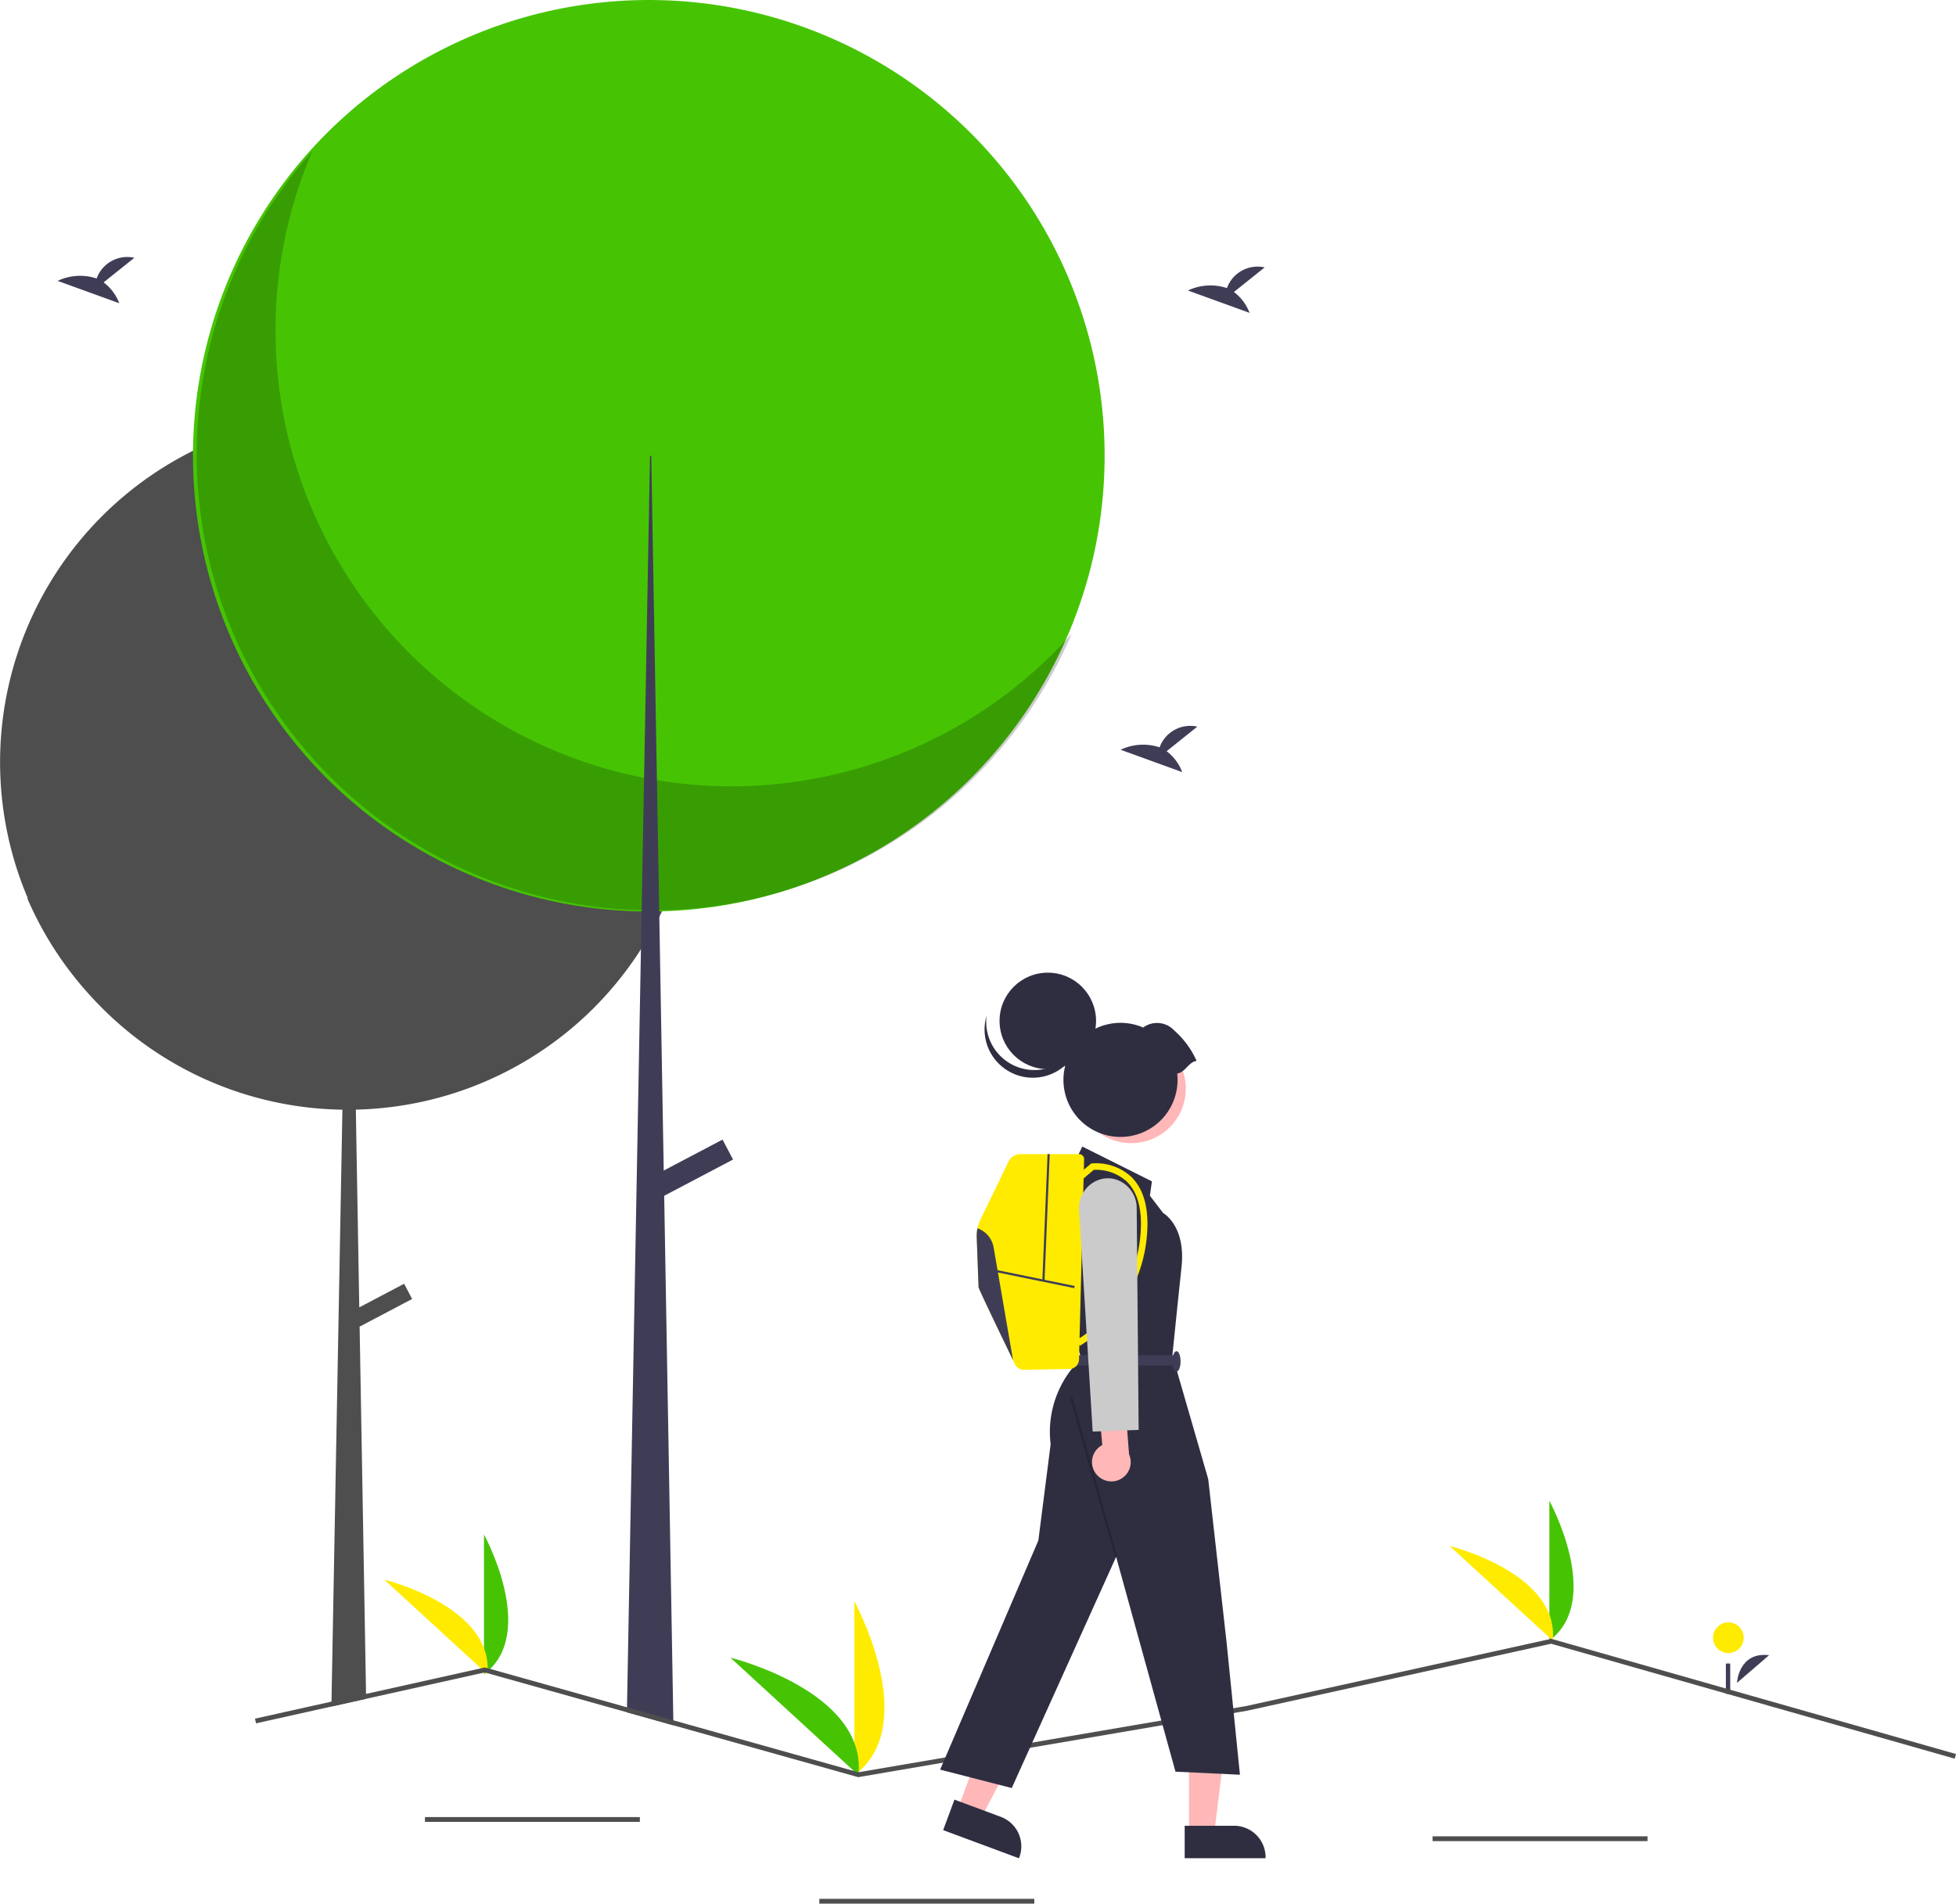 <svg xmlns="http://www.w3.org/2000/svg" width="200" height="194.683" viewBox="0 0 200 194.683">
  <g id="Group_5" data-name="Group 5" transform="translate(0.029)">
    <path id="Path_88" data-name="Path 88" d="M915.6,745.258s.153-3.2,3.287-2.831" transform="translate(-738.022 -573.155)" fill="#3f3d56"/>
    <circle id="Ellipse_14" data-name="Ellipse 14" cx="1.569" cy="1.569" r="1.569" transform="translate(175.128 165.918)" fill="#ffeb00"/>
    <rect id="Rectangle_27" data-name="Rectangle 27" width="0.443" height="3.099" transform="translate(176.441 170.128)" fill="#3f3d56"/>
    <path id="Path_89" data-name="Path 89" d="M264.443,262.055q0,1.177-.076,2.334a35.35,35.35,0,0,1-3.312,12.834c-.015.034-.032.066-.047.1-.089.187-.18.374-.273.558a34.93,34.93,0,0,1-1.881,3.32A35.523,35.523,0,0,1,229.7,297.605l.352,20.223,4.586-2.415.819,1.557-5.37,2.828.657,37.559.007.5-3.546.789.007-.5,1.116-60.536a35.453,35.453,0,0,1-25.082-10.913c-.224-.231-.445-.47-.661-.706l-.025-.027a35.6,35.6,0,0,1-6.477-10.023c.034.039.071.076.106.116a35.567,35.567,0,0,1,16.864-45.831c.123-.061.248-.12.371-.182a35.6,35.6,0,0,1,46.114,14c.216.364.426.735.627,1.109A35.373,35.373,0,0,1,264.443,262.055Z" transform="translate(-193.345 -184.125)" fill="#4e4e4e"/>
    <circle id="Ellipse_15" data-name="Ellipse 15" cx="46.608" cy="46.608" r="46.608" transform="translate(19.703 0)" fill="#46c404"/>
    <path id="Path_90" data-name="Path 90" d="M286.895,117.084a46.611,46.611,0,0,0,77.662,49.328,46.612,46.612,0,1,1-77.662-49.328Z" transform="translate(-254.998 -101.606)" opacity="0.2" style="isolation: isolate"/>
    <path id="Path_91" data-name="Path 91" d="M265.411,319.38l-4.761-1.335.01-.511,1.426-77.527.071-3.866,0-.113.248-13.544.361-19.633v0l.246-13.308h.13l.251,14.417.327,18.765.234,13.315v.1l.01.548v0l.452,25.955.047,2.579.934,53.643Z" transform="translate(-196.578 -142.932)" fill="#3f3d56"/>
    <rect id="Rectangle_28" data-name="Rectangle 28" width="8.707" height="2.305" transform="translate(66.147 120.601) rotate(-27.766)" fill="#3f3d56"/>
    <rect id="Rectangle_29" data-name="Rectangle 29" width="21.976" height="0.492" transform="translate(43.421 185.831)" fill="#4e4e4e"/>
    <rect id="Rectangle_30" data-name="Rectangle 30" width="21.977" height="0.492" transform="translate(83.749 194.191)" fill="#4e4e4e"/>
    <rect id="Rectangle_31" data-name="Rectangle 31" width="21.977" height="0.492" transform="translate(146.453 187.798)" fill="#4e4e4e"/>
    <path id="Path_92" data-name="Path 92" d="M837.565,692.613v-14.3S843.14,688.45,837.565,692.613Z" transform="translate(-679.173 -524.826)" fill="#46c404"/>
    <path id="Path_93" data-name="Path 93" d="M806.649,706.8l-10.538-9.674S807.352,699.882,806.649,706.8Z" transform="translate(-647.913 -539.02)" fill="#ffeb00"/>
    <path id="Path_94" data-name="Path 94" d="M394.565,706.613v-14.3S400.14,702.45,394.565,706.613Z" transform="translate(-345.107 -535.383)" fill="#46c404"/>
    <path id="Path_95" data-name="Path 95" d="M363.649,720.8l-10.538-9.674S364.352,713.882,363.649,720.8Z" transform="translate(-313.846 -549.577)" fill="#ffeb00"/>
    <path id="Path_96" data-name="Path 96" d="M548.565,737.93V720.142S555.5,732.753,548.565,737.93Z" transform="translate(-461.238 -556.372)" fill="#ffeb00"/>
    <path id="Path_97" data-name="Path 97" d="M510.121,755.578l-13.1-12.03S511,746.97,510.121,755.578Z" transform="translate(-422.366 -574.023)" fill="#46c404"/>
    <path id="Path_98" data-name="Path 98" d="M279.928,693.346l-.135.475-41.269-11.754-31.089,6.853-39.76,6.792-.054-.015-18.831-5.284-4.761-1.335L129.488,685l-12.128,2.7-3.546.789-7.709,1.719-.106-.479,7.822-1.743,3.531-.787,12.15-2.707.059.015,14.476,4.062,4.741,1.33,18.92,5.312,39.639-6.77,31.2-6.878.061.015Z" transform="translate(-79.956 -513.964)" fill="#4e4e4e"/>
    <path id="Path_99" data-name="Path 99" d="M691.979,167.754l3.146-2.516a3.334,3.334,0,0,0-3.859,2.118,5.359,5.359,0,0,0-3.988.246l6.3,2.285A4.763,4.763,0,0,0,691.979,167.754Z" transform="translate(-565.841 -137.892)" fill="#3f3d56"/>
    <path id="Path_100" data-name="Path 100" d="M221.979,163.754l3.146-2.516a3.334,3.334,0,0,0-3.859,2.118,5.359,5.359,0,0,0-3.988.246l6.3,2.285A4.764,4.764,0,0,0,221.979,163.754Z" transform="translate(-211.414 -134.876)" fill="#3f3d56"/>
    <path id="Path_101" data-name="Path 101" d="M663.979,358.754l3.146-2.516a3.334,3.334,0,0,0-3.859,2.118,5.359,5.359,0,0,0-3.988.246l6.3,2.285a4.764,4.764,0,0,0-1.594-2.134Z" transform="translate(-544.726 -281.925)" fill="#3f3d56"/>
    <path id="Path_102" data-name="Path 102" d="M398.156,724.134l2.4.893,4.59-8.85-3.549-1.319Z" transform="translate(-300.271 -539.075)" fill="#ffb7b7"/>
    <path id="Path_103" data-name="Path 103" d="M586.642,802.6l4.736,1.76h0a3.22,3.22,0,0,1,1.9,4.139l-.036.1-7.754-2.881Z" transform="translate(-489.079 -618.554)" fill="#2f2e41"/>
    <path id="Path_104" data-name="Path 104" d="M494.391,732.389h2.565l1.22-9.895H494.39Z" transform="translate(-372.841 -544.833)" fill="#ffb7b7"/>
    <path id="Path_105" data-name="Path 105" d="M685.927,813.468h5.052a3.22,3.22,0,0,1,3.219,3.219v.1h-8.271Z" transform="translate(-564.823 -626.75)" fill="#2f2e41"/>
    <path id="Path_106" data-name="Path 106" d="M597.945,532.672l.837-1.674,7.114,3.557-.209,1.465,1.36,1.779s2.3,1.255,1.883,5.44l-.418,3.976-.523,5.126L611.651,565l1.883,16.739,1.36,13.5-6.591-.314-6.068-21.97L591.563,596.6l-7.323-1.883,10.044-23.435,1.255-9.834a10.4,10.4,0,0,1,3.139-8.788l-.628-1.883v-2.321l-2.092-11.071Z" transform="translate(-488.141 -413.739)" fill="#2f2e41"/>
    <rect id="Rectangle_32" data-name="Rectangle 32" width="0.246" height="16.958" transform="translate(109.373 142.925) rotate(-15.751)" opacity="0.2"/>
    <rect id="Rectangle_33" data-name="Rectangle 33" width="10.253" height="1.046" transform="translate(120.267 139.648) rotate(180)" fill="#3f3d56"/>
    <ellipse id="Ellipse_16" data-name="Ellipse 16" cx="0.418" cy="1.046" rx="0.418" ry="1.046" transform="translate(119.848 138.183)" fill="#3f3d56"/>
    <circle id="Ellipse_17" data-name="Ellipse 17" cx="5.577" cy="5.577" r="5.577" transform="translate(108.073 113.552) rotate(-61.337)" fill="#ffb7b7"/>
    <circle id="Ellipse_18" data-name="Ellipse 18" cx="4.934" cy="4.934" r="4.934" transform="translate(102.174 99.473)" fill="#2f2e41"/>
    <path id="Path_107" data-name="Path 107" d="M602.917,476.586a4.934,4.934,0,1,0,9.625,2.023,4.934,4.934,0,0,1-9.625-2.023Z" transform="translate(-502.07 -372.707)" fill="#2f2e41"/>
    <path id="Path_108" data-name="Path 108" d="M647.151,484.728a5.834,5.834,0,1,1-3.481-4.7,2.393,2.393,0,0,1,3.165.287,9.041,9.041,0,0,1,2.3,3.124C648.289,483.561,648,484.609,647.151,484.728Z" transform="translate(-526.812 -374.943)" fill="#2f2e41"/>
    <path id="Path_109" data-name="Path 109" d="M599.436,542.667c.062,1.653.186,4.906.186,5.072s2.467,5.282,3.532,7.48h0l.2.419a.991.991,0,0,0,.911.56l4.657-.084a.992.992,0,0,0,.975-.967l.519-20.487a.506.506,0,0,0-.506-.519h-6.005a1.35,1.35,0,0,0-1.215.762l-2.882,5.963a3.81,3.81,0,0,0-.376,1.8Z" transform="translate(-499.597 -416.11)" fill="#ffeb00"/>
    <path id="Path_110" data-name="Path 110" d="M641.174,556.6a13.335,13.335,0,0,0,3.182-2.689,14.756,14.756,0,0,0,3.677-8.579c.237-2.723-.3-4.747-1.606-6.015a5.3,5.3,0,0,0-4-1.368l-.1.011-1.526,1.292.432.51,1.366-1.156a4.667,4.667,0,0,1,3.372,1.194c1.148,1.123,1.619,2.964,1.4,5.473a14.092,14.092,0,0,1-3.494,8.173,12.946,12.946,0,0,1-3.022,2.567Z" transform="translate(-530.79 -418.967)" fill="#ffeb00"/>
    <rect id="Rectangle_34" data-name="Rectangle 34" width="0.223" height="8.306" transform="matrix(0.201, -0.98, 0.98, 0.201, 101.672, 130.067)" fill="#3f3d56"/>
    <rect id="Rectangle_35" data-name="Rectangle 35" width="12.958" height="0.223" transform="matrix(0.041, -0.999, 0.999, 0.041, 106.552, 130.973)" fill="#3f3d56"/>
    <path id="Path_111" data-name="Path 111" d="M599.435,565.927c.062,1.653.186,4.906.186,5.072s2.466,5.282,3.532,7.48l-1.986-11.533a2.542,2.542,0,0,0-1.651-1.961A3.741,3.741,0,0,0,599.435,565.927Z" transform="translate(-499.597 -439.37)" fill="#3f3d56"/>
    <path id="Path_112" data-name="Path 112" d="M647.806,641.608a1.962,1.962,0,0,1,.638-2.94l-.4-4.465,2.654-.907.482,6.314a1.973,1.973,0,0,1-3.37,2Z" transform="translate(-535.765 -490.882)" fill="#ffb7b7"/>
    <path id="Path_113" data-name="Path 113" d="M641.979,547.461a3.062,3.062,0,0,1,2.071-3.133,2.781,2.781,0,0,1,1.749,0,3.061,3.061,0,0,1,2.074,2.914l.2,22.677-4.7.17Z" transform="translate(-531.675 -423.685)" fill="#cbcbcb"/>
  </g>
</svg>
